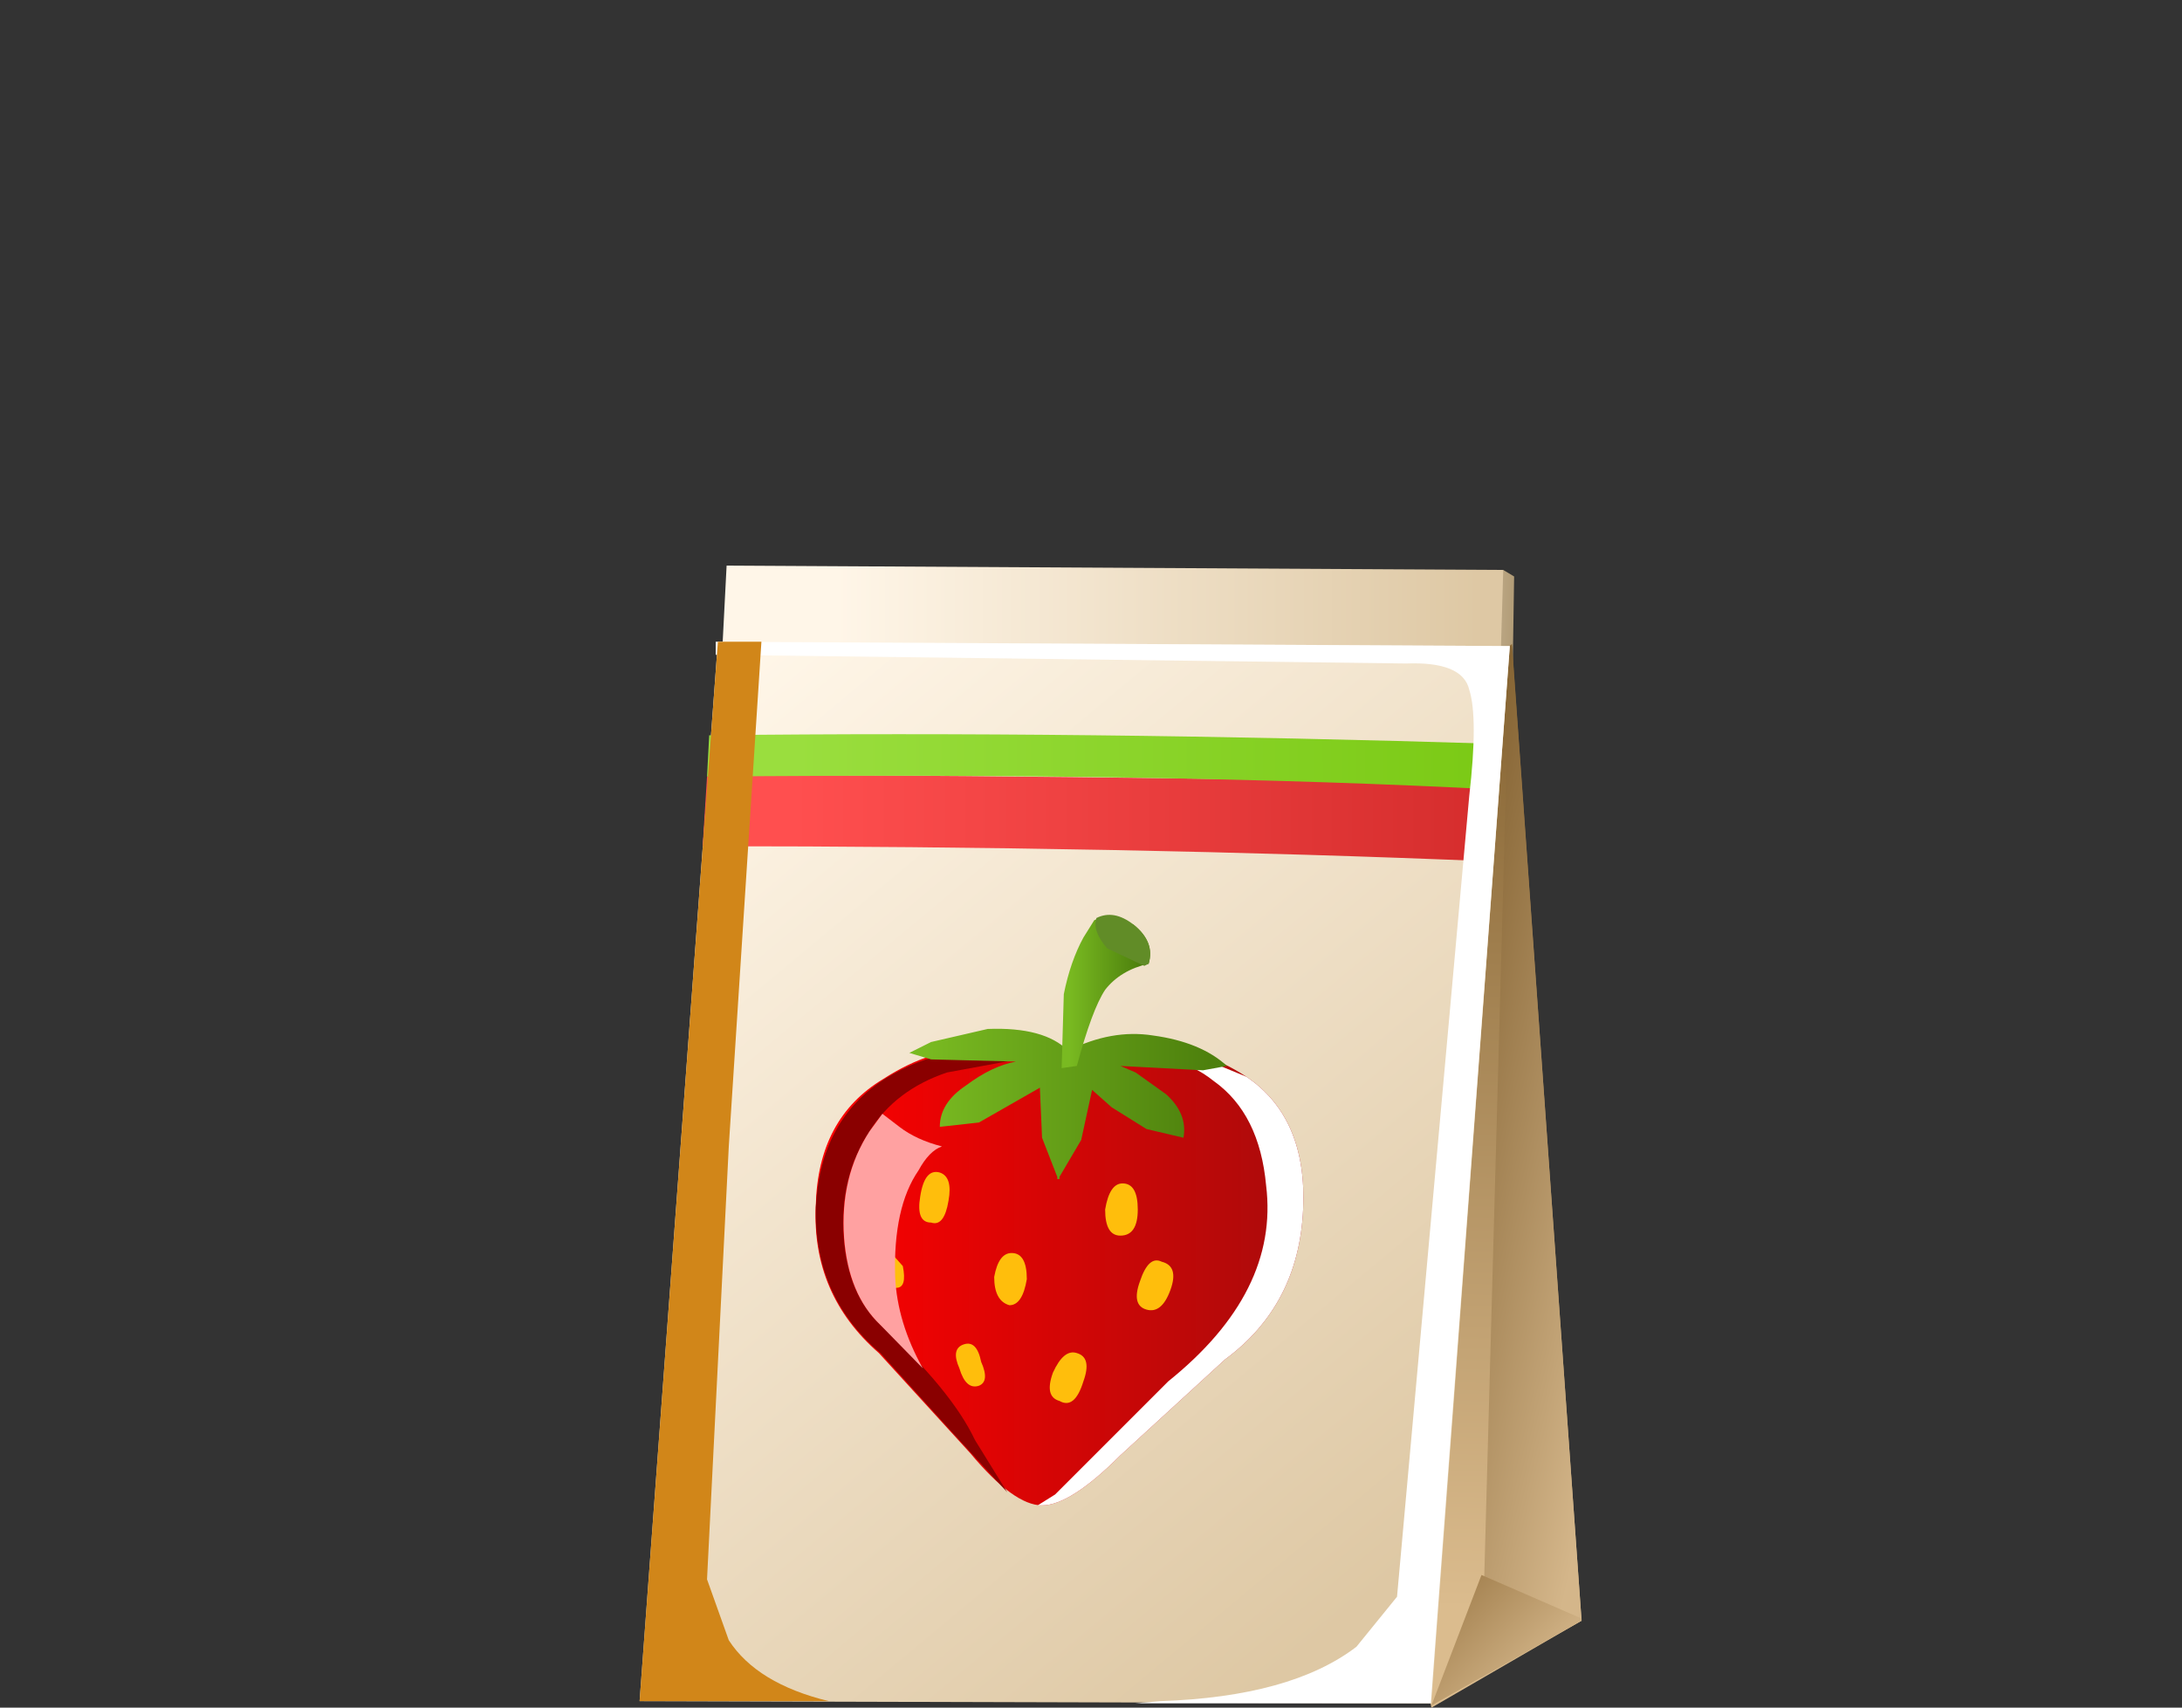 <?xml version="1.0" encoding="UTF-8" standalone="no"?>
<svg xmlns:xlink="http://www.w3.org/1999/xlink" height="39.25px" width="50.15px" xmlns="http://www.w3.org/2000/svg">
  <rect width="100%" height="100%" fill="#333333" stroke="none"/>
  <g transform="matrix(1.0, 0.0, 0.0, 1.0, 0.0, 0.0)">
    <use height="26.25" transform="matrix(1.0, 0.0, 0.0, 1.0, 14.7, 13.0)" width="21.65" xlink:href="#shape0"/>
    <use height="24.4" transform="matrix(1.0, 0.0, 0.0, 1.0, 16.45, 14.75)" width="18.25" xlink:href="#sprite0"/>
    <use height="24.35" transform="matrix(1.0, 0.0, 0.0, 1.0, 14.7, 14.75)" width="4.35" xlink:href="#sprite1"/>
    <use height="10.5" transform="matrix(1.0, 0.0, 0.0, 1.0, 18.75, 24.1)" width="11.2" xlink:href="#shape3"/>
    <use height="10.1" transform="matrix(1.0, 0.0, 0.0, 1.0, 18.75, 24.2)" width="4.65" xlink:href="#sprite2"/>
    <use height="10.45" transform="matrix(1.0, 0.0, 0.0, 1.0, 23.85, 24.15)" width="6.1" xlink:href="#sprite3"/>
    <use height="11.25" transform="matrix(1.0, 0.0, 0.0, 1.0, 20.2, 21.0)" width="8.0" xlink:href="#shape6"/>
    <use height="5.85" transform="matrix(1.0, 0.0, 0.0, 1.0, 19.4, 25.6)" width="2.25" xlink:href="#sprite4"/>
  </g>
  <defs>
    <g id="shape0" transform="matrix(1.0, 0.0, 0.0, 1.0, -14.7, -13.0)">
      <path d="M31.25 16.25 L34.55 13.1 34.8 13.25 34.75 16.45 31.45 16.95 31.25 16.25" fill="url(#gradient0)" fill-rule="evenodd" stroke="none"/>
      <path d="M34.4 18.15 L16.45 17.85 16.7 13.0 34.55 13.1 34.4 18.15" fill="url(#gradient1)" fill-rule="evenodd" stroke="none"/>
      <path d="M28.75 19.95 L34.75 14.8 36.35 37.25 32.9 39.25 28.75 19.95" fill="url(#gradient2)" fill-rule="evenodd" stroke="none"/>
      <path d="M34.05 38.55 L34.7 14.85 34.75 14.85 36.35 37.25 34.05 38.55" fill="url(#gradient3)" fill-rule="evenodd" stroke="none"/>
      <path d="M32.9 39.2 L34.05 36.2 36.35 37.2 36.35 37.25 32.9 39.2" fill="url(#gradient4)" fill-rule="evenodd" stroke="none"/>
      <path d="M32.9 39.15 L14.7 39.1 16.5 14.75 34.7 14.85 32.9 39.15" fill="url(#gradient5)" fill-rule="evenodd" stroke="none"/>
      <path d="M16.25 17.85 Q18.95 17.75 34.45 18.0 L34.3 19.8 Q25.9 19.45 16.15 19.45 L16.25 17.85" fill="url(#gradient6)" fill-rule="evenodd" stroke="none"/>
      <path d="M16.3 16.9 Q24.9 16.8 34.5 17.1 L34.45 18.15 Q26.85 17.75 16.25 17.85 L16.3 16.9" fill="url(#gradient7)" fill-rule="evenodd" stroke="none"/>
    </g>
    <linearGradient gradientTransform="matrix(0.002, 0.0, 0.0, -0.002, 33.25, 15.0)" gradientUnits="userSpaceOnUse" id="gradient0" spreadMethod="pad" x1="-819.2" x2="819.2">
      <stop offset="0.0" stop-color="#fff6e8"/>
      <stop offset="1.0" stop-color="#b09a74"/>
    </linearGradient>
    <linearGradient gradientTransform="matrix(0.009, 0.0, 0.0, -0.009, 26.6, 15.6)" gradientUnits="userSpaceOnUse" id="gradient1" spreadMethod="pad" x1="-819.2" x2="819.2">
      <stop offset="0.0" stop-color="#fff6e8"/>
      <stop offset="1.0" stop-color="#dec8a4"/>
    </linearGradient>
    <linearGradient gradientTransform="matrix(-3.0E-4, 0.013, 0.013, 3.0E-4, 32.6, 26.3)" gradientUnits="userSpaceOnUse" id="gradient2" spreadMethod="pad" x1="-819.2" x2="819.2">
      <stop offset="0.0" stop-color="#876533"/>
      <stop offset="1.0" stop-color="#dbbc8e"/>
    </linearGradient>
    <linearGradient gradientTransform="matrix(0.004, 9.0E-4, 9.0E-4, -0.004, 34.75, 26.8)" gradientUnits="userSpaceOnUse" id="gradient3" spreadMethod="pad" x1="-819.2" x2="819.2">
      <stop offset="0.0" stop-color="#7d5b2a"/>
      <stop offset="1.0" stop-color="#d4b68a"/>
    </linearGradient>
    <linearGradient gradientTransform="matrix(0.002, 0.002, 0.002, -0.002, 33.35, 37.4)" gradientUnits="userSpaceOnUse" id="gradient4" spreadMethod="pad" x1="-819.2" x2="819.2">
      <stop offset="0.0" stop-color="#87622d"/>
      <stop offset="1.0" stop-color="#d4b68a"/>
    </linearGradient>
    <linearGradient gradientTransform="matrix(0.01, 0.012, 0.012, -0.01, 24.1, 26.25)" gradientUnits="userSpaceOnUse" id="gradient5" spreadMethod="pad" x1="-819.2" x2="819.2">
      <stop offset="0.0" stop-color="#fff6e8"/>
      <stop offset="1.0" stop-color="#dec8a4"/>
    </linearGradient>
    <linearGradient gradientTransform="matrix(0.01, 0.0, 0.0, -0.01, 26.4, 18.8)" gradientUnits="userSpaceOnUse" id="gradient6" spreadMethod="pad" x1="-819.2" x2="819.2">
      <stop offset="0.0" stop-color="#ff4f4f"/>
      <stop offset="1.0" stop-color="#d42c2c"/>
    </linearGradient>
    <linearGradient gradientTransform="matrix(0.01, 0.0, 0.0, -0.01, 26.5, 17.5)" gradientUnits="userSpaceOnUse" id="gradient7" spreadMethod="pad" x1="-819.2" x2="819.2">
      <stop offset="0.0" stop-color="#9ade3e"/>
      <stop offset="1.0" stop-color="#7ac914"/>
    </linearGradient>
    <g id="sprite0" transform="matrix(1.0, 0.0, 0.0, 1.0, 0.0, 0.0)">
      <use height="24.4" transform="matrix(1.037, 0.0, 0.0, 1.0, 0.0, 0.0)" width="17.6" xlink:href="#shape1"/>
    </g>
    <g id="shape1" transform="matrix(1.0, 0.0, 0.0, 1.0, 0.0, 0.0)">
      <path d="M16.7 3.55 Q16.9 1.75 16.7 1.1 16.55 0.45 15.3 0.5 L0.0 0.3 0.0 0.0 17.6 0.1 15.85 24.4 9.3 24.4 9.85 24.35 Q12.75 24.25 14.2 23.1 L15.1 21.95 16.7 3.55" fill="#ffffff" fill-rule="evenodd" stroke="none"/>
    </g>
    <g id="sprite1" transform="matrix(1.0, 0.0, 0.0, 1.0, 0.0, 0.0)">
      <use height="24.35" transform="matrix(1.0, 0.0, 0.0, 1.0, 0.0, 0.0)" width="4.35" xlink:href="#shape2"/>
    </g>
    <g id="shape2" transform="matrix(1.0, 0.0, 0.0, 1.0, 0.0, 0.0)">
      <path d="M1.8 0.0 L2.8 0.0 2.05 11.6 1.55 21.55 2.05 22.95 Q2.7 23.95 4.35 24.35 L0.0 24.35 1.8 0.0" fill="#d18619" fill-rule="evenodd" stroke="none"/>
    </g>
    <g id="shape3" transform="matrix(1.0, 0.0, 0.0, 1.0, -18.75, -24.1)">
      <path d="M20.3 24.8 Q22.55 23.35 24.45 24.95 26.6 23.4 28.65 24.75 30.05 25.7 29.95 27.8 29.85 30.0 28.15 31.25 L25.75 33.45 Q24.6 34.6 23.95 34.6 23.3 34.6 22.3 33.4 L20.2 31.1 Q18.65 29.75 18.75 27.7 18.8 25.7 20.3 24.8" fill="url(#gradient8)" fill-rule="evenodd" stroke="none"/>
    </g>
    <linearGradient gradientTransform="matrix(0.007, 0.0, 0.0, -0.007, 24.35, 29.35)" gradientUnits="userSpaceOnUse" id="gradient8" spreadMethod="pad" x1="-819.2" x2="819.2">
      <stop offset="0.0" stop-color="#ff0000"/>
      <stop offset="1.0" stop-color="#a80b0b"/>
    </linearGradient>
    <g id="sprite2" transform="matrix(1.0, 0.0, 0.0, 1.0, 0.0, -0.05)">
      <use height="10.1" transform="matrix(0.989, 0.0, 0.0, 1.0, 0.0, 0.05)" width="4.7" xlink:href="#shape4"/>
    </g>
    <g id="shape4" transform="matrix(1.0, 0.0, 0.0, 1.0, 0.0, -0.05)">
      <path d="M4.7 0.2 L3.05 0.5 Q1.85 0.9 1.25 1.85 0.55 2.9 0.65 4.3 0.75 5.6 1.5 6.3 3.15 7.8 3.7 8.95 L4.45 10.15 3.15 8.75 1.5 6.95 Q-0.05 5.65 0.0 3.6 0.1 1.6 1.6 0.65 3.15 -0.3 4.7 0.2" fill="#8a0000" fill-rule="evenodd" stroke="none"/>
    </g>
    <g id="sprite3" transform="matrix(1.0, 0.0, 0.0, 1.0, 0.0, 0.0)">
      <use height="10.45" transform="matrix(1.0, 0.0, 0.0, 1.0, 0.0, 0.0)" width="6.1" xlink:href="#shape5"/>
    </g>
    <g id="shape5" transform="matrix(1.0, 0.0, 0.0, 1.0, 0.0, 0.0)">
      <path d="M3.35 0.0 L4.8 0.6 Q6.2 1.55 6.1 3.65 6.0 5.85 4.3 7.1 L1.9 9.3 Q0.75 10.45 0.1 10.45 L0.0 10.45 0.4 10.2 3.0 7.6 Q5.55 5.55 5.25 3.1 5.1 1.45 4.05 0.7 3.55 0.3 3.05 0.25 L3.35 0.0" fill="#ffffff" fill-rule="evenodd" stroke="none"/>
    </g>
    <g id="shape6" transform="matrix(1.0, 0.0, 0.0, 1.0, -20.2, -21.0)">
      <path d="M27.65 24.6 L25.75 24.5 26.1 24.65 26.8 25.15 Q27.3 25.6 27.2 26.15 L26.35 25.95 25.55 25.45 25.1 25.05 24.85 26.2 24.35 27.05 24.35 27.1 24.3 27.1 24.3 27.05 23.95 26.15 23.9 25.0 22.5 25.8 21.6 25.9 Q21.6 25.35 22.2 24.95 22.8 24.5 23.35 24.4 L21.4 24.35 20.9 24.2 21.4 23.95 22.7 23.65 Q24.0 23.6 24.55 24.15 25.55 23.65 26.5 23.8 27.6 23.95 28.2 24.5 L27.65 24.6" fill="url(#gradient9)" fill-rule="evenodd" stroke="none"/>
      <path d="M25.4 22.75 Q25.1 23.2 24.75 24.5 L24.4 24.55 24.45 22.85 Q24.6 22.1 24.9 21.55 L25.15 21.15 25.4 21.05 26.05 21.25 Q26.55 21.65 26.4 22.15 25.75 22.3 25.4 22.75" fill="url(#gradient10)" fill-rule="evenodd" stroke="none"/>
      <path d="M26.05 21.25 Q26.55 21.65 26.4 22.15 L26.3 22.2 25.45 21.8 Q25.1 21.4 25.2 21.1 25.6 20.9 26.05 21.25" fill="#618c27" fill-rule="evenodd" stroke="none"/>
      <path d="M21.8 27.6 Q21.7 28.2 21.4 28.1 21.05 28.1 21.15 27.5 21.25 26.85 21.6 26.95 21.9 27.05 21.8 27.6" fill="#ffbe0c" fill-rule="evenodd" stroke="none"/>
      <path d="M26.15 27.8 Q26.15 28.4 25.75 28.4 25.4 28.4 25.4 27.8 25.5 27.2 25.8 27.2 26.15 27.2 26.15 27.8" fill="#ffbe0c" fill-rule="evenodd" stroke="none"/>
      <path d="M23.6 29.4 Q23.5 30.0 23.2 30.0 22.85 29.9 22.85 29.35 22.95 28.8 23.25 28.8 23.6 28.8 23.6 29.4" fill="#ffbe0c" fill-rule="evenodd" stroke="none"/>
      <path d="M26.9 29.65 Q26.7 30.2 26.35 30.1 26.0 30.0 26.2 29.45 26.4 28.85 26.7 29.0 27.1 29.1 26.9 29.65" fill="#ffbe0c" fill-rule="evenodd" stroke="none"/>
      <path d="M20.75 29.1 Q20.85 29.6 20.6 29.6 20.35 29.7 20.25 29.2 20.15 28.75 20.35 28.65 L20.75 29.1" fill="#ffbe0c" fill-rule="evenodd" stroke="none"/>
      <path d="M22.55 31.3 Q22.75 31.75 22.5 31.85 22.2 31.95 22.05 31.45 21.85 31.0 22.15 30.9 22.45 30.8 22.55 31.3" fill="#ffbe0c" fill-rule="evenodd" stroke="none"/>
      <path d="M24.9 31.75 Q24.7 32.4 24.35 32.2 24.0 32.1 24.2 31.55 24.45 31.0 24.75 31.1 25.1 31.2 24.9 31.75" fill="#ffbe0c" fill-rule="evenodd" stroke="none"/>
    </g>
    <linearGradient gradientTransform="matrix(0.004, 0.0, 0.0, -0.004, 24.55, 25.35)" gradientUnits="userSpaceOnUse" id="gradient9" spreadMethod="pad" x1="-819.2" x2="819.2">
      <stop offset="0.0" stop-color="#79ba21"/>
      <stop offset="1.0" stop-color="#4d800d"/>
    </linearGradient>
    <linearGradient gradientTransform="matrix(0.001, 0.0, 0.0, -0.001, 25.4, 22.85)" gradientUnits="userSpaceOnUse" id="gradient10" spreadMethod="pad" x1="-819.2" x2="819.2">
      <stop offset="0.0" stop-color="#79ba21"/>
      <stop offset="1.0" stop-color="#4d800d"/>
    </linearGradient>
    <g id="sprite4" transform="matrix(1.0, 0.0, 0.0, 1.0, -0.05, 0.0)">
      <use height="5.85" transform="matrix(0.978, 0.0, 0.0, 1.0, 0.05, 0.0)" width="2.3" xlink:href="#shape7"/>
    </g>
    <g id="shape7" transform="matrix(1.0, 0.0, 0.0, 1.0, 0.0, 0.0)">
      <path d="M0.9 0.0 L1.3 0.3 Q1.7 0.6 2.3 0.75 2.0 0.85 1.75 1.3 1.15 2.15 1.2 3.75 1.25 4.8 1.85 5.85 L0.85 4.85 Q0.1 4.15 0.0 2.85 -0.1 1.45 0.6 0.4 L0.9 0.0" fill="#ffa1a1" fill-rule="evenodd" stroke="none"/>
    </g>
  </defs>
</svg>

